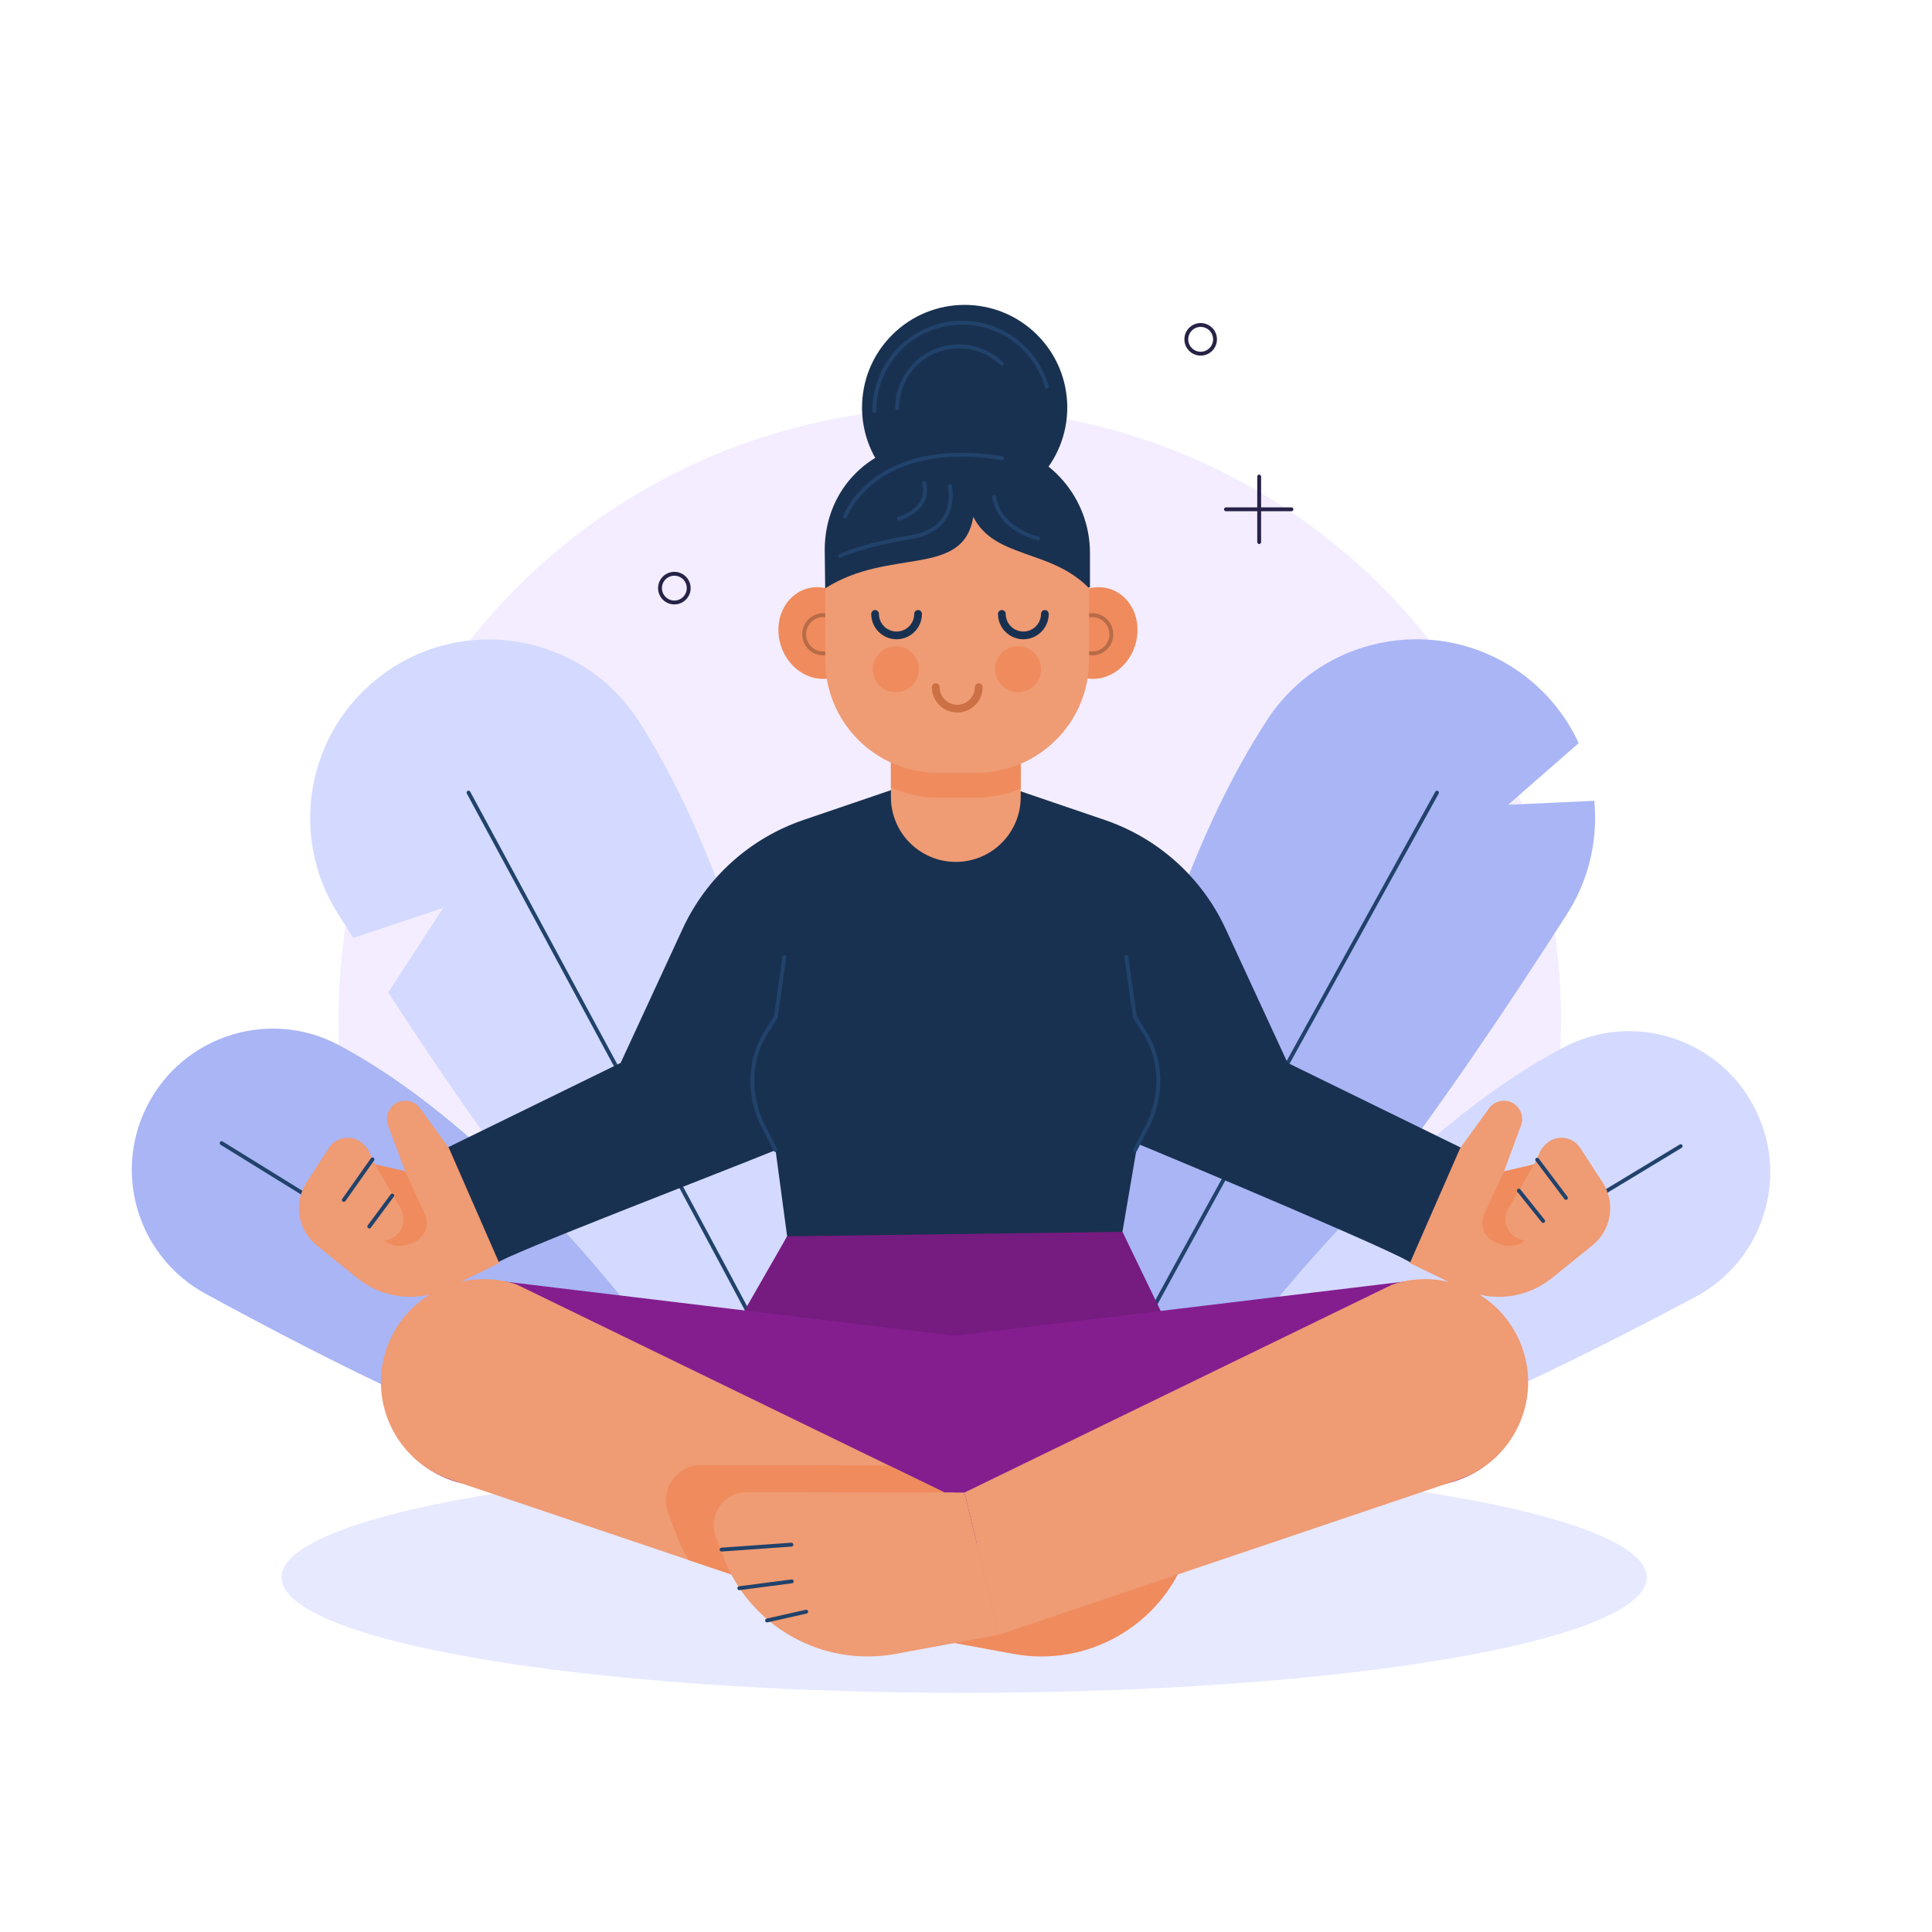 <?xml version="1.0" encoding="utf-8"?>
<!-- Generator: Adobe Illustrator 27.5.0, SVG Export Plug-In . SVG Version: 6.00 Build 0)  -->
<svg version="1.1" xmlns="http://www.w3.org/2000/svg" xmlns:xlink="http://www.w3.org/1999/xlink" x="0px" y="0px"
	 viewBox="0 0 500 500" style="enable-background:new 0 0 500 500;" xml:space="preserve">
<g id="BACKGROUND">
	
		<ellipse transform="matrix(0.707 -0.707 0.707 0.707 -114.482 251.091)" style="fill:#F3EDFF;" cx="245.853" cy="263.737" rx="158.214" ry="158.214"/>
</g>
<g id="OBJECTS">
	<g>
		<path style="fill:#D4DAFF;" d="M210,335.945c0,0-3.63,7.91-12.21,11.49c-6.72,2.81-16.47,2.97-29.89-5.38
			c-1.53-0.95-3.15-2.16-4.87-3.59c-7.65-6.4-17.05-17.35-26.97-30.38c-11.83-15.53-24.4-34.01-35.59-51.24l14.22-21.87l-23.28,7.76
			c-1.39-2.19-2.75-4.34-4.06-6.43c-4.78-7.61-7.08-16.13-7.08-24.56c0-13.86,6.23-27.51,17.91-36.56
			c21.47-16.63,52.63-11.3,67.24,11.59C202.13,244.355,210,334.325,210,335.945z"/>
		<path style="fill:#A9B5F5;" d="M176.118,356.068c-0.623-1.112-40.793-60.057-88.314-85.544
			c-18.9-10.136-42.429-1.772-50.795,17.974v0c-7.324,17.287-0.34,37.302,16.141,46.293c30.897,16.857,77.942,40.904,96.323,41.745
			C177.868,377.836,176.118,356.068,176.118,356.068z"/>
		<path style="fill:none;stroke:#21426B;stroke-linecap:round;stroke-miterlimit:10;" d="M121.249,205.12
			c0,0,72.585,134.25,84.789,158.016"/>
		
			<line style="fill:none;stroke:#21426B;stroke-linecap:round;stroke-miterlimit:10;" x1="57.357" y1="295.841" x2="140.514" y2="347.247"/>
	</g>
	<g>
		<path style="fill:#A9B5F5;" d="M412.807,212.148c-0.081,8.43-2.462,16.927-7.315,24.491
			c-14.142,22.066-32.973,50.287-50.134,72.253c-9.527,12.199-18.536,22.474-25.946,28.693c-1.946,1.632-3.779,2.994-5.479,4.028
			c-13.499,8.221-23.247,7.968-29.94,5.093c-8.545-3.662-12.099-11.606-12.099-11.606c0.016-1.62,8.747-91.51,46.016-148.736
			c14.819-22.749,46.028-27.781,67.338-10.946c5.886,4.657,10.36,10.48,13.309,16.908l-18.243,15.946l22.281-1.017
			C412.748,208.877,412.822,210.508,412.807,212.148z"/>
		<path style="fill:#D4DAFF;" d="M315.625,355.714c0.634-1.106,41.366-59.664,89.129-84.694c18.996-9.955,42.444-1.366,50.621,18.46
			v0c7.158,17.356-0.017,37.303-16.583,46.137c-31.057,16.561-78.33,40.156-96.718,40.821
			C313.668,377.465,315.625,355.714,315.625,355.714z"/>
		<path style="fill:none;stroke:#21426B;stroke-linecap:round;stroke-miterlimit:10;" d="M371.893,205.13
			c0,0-73.867,133.549-86.298,157.197"/>
		
			<line style="fill:none;stroke:#21426B;stroke-linecap:round;stroke-miterlimit:10;" x1="434.958" y1="296.627" x2="351.313" y2="347.234"/>
	</g>
	<ellipse style="fill:#E6E9FF;" cx="249.511" cy="408.231" rx="176.666" ry="29.881"/>
	<g>
		<path style="fill:#EF8B5D;" d="M273.45,160.54c-2.042,6.298,0.845,12.876,6.449,14.692c5.603,1.817,11.801-1.816,13.843-8.113
			c2.042-6.298-0.845-12.876-6.449-14.692C281.689,150.61,275.492,154.242,273.45,160.54z"/>
		<path style="fill:#EF8B5D;" d="M222.385,160.54c2.042,6.298-0.845,12.876-6.449,14.692c-5.603,1.817-11.801-1.816-13.843-8.113
			c-2.042-6.298,0.845-12.876,6.449-14.692C214.146,150.61,220.343,154.242,222.385,160.54z"/>
		<path style="fill:none;stroke:#B86B47;stroke-linecap:round;stroke-miterlimit:10;" d="M218.032,164.152
			c0,2.737-2.219,4.956-4.956,4.956c-2.737,0-4.956-2.219-4.956-4.956c0-2.737,2.219-4.956,4.956-4.956
			C215.813,159.196,218.032,161.415,218.032,164.152z"/>
		<path style="fill:none;stroke:#B86B47;stroke-linecap:round;stroke-miterlimit:10;" d="M287.613,164.152
			c0,2.737-2.219,4.956-4.956,4.956c-2.737,0-4.956-2.219-4.956-4.956c0-2.737,2.219-4.956,4.956-4.956
			C285.394,159.196,287.613,161.415,287.613,164.152z"/>
		<path style="fill:#193150;" d="M176.669,240.369l-16.041,34.701l-48.147,23.55l16.224,28.26
			c1.372-1.83,59.507-24.072,72.007-29.233l2.994,22.315l-15.144,29.414l58.475,18.181V198.878l-39.104,13.332
			C194.1,216.927,182.801,227.103,176.669,240.369z"/>
		<path style="fill:#193150;" d="M317.184,240.369l16.041,34.701l48.147,23.55l-16.224,28.26
			c-1.372-1.83-58.269-25.745-70.769-30.906l-3.891,22.823l13.688,32.326l-57.361,16.434V198.878l39.104,13.332
			C299.753,216.927,311.051,227.103,317.184,240.369z"/>
		<path style="fill:#EF9B74;" d="M264.162,173.233v33.035c0,9.275-7.519,16.793-16.804,16.793c-9.274,0-16.793-7.519-16.793-16.793
			v-33.035H264.162z"/>
		<path style="fill:#EF8B5D;" d="M264.162,173.233v30.84c-3.512,1.508-7.395,2.341-11.458,2.341h-9.972
			c-4.345,0-8.464-0.945-12.167-2.656v-30.525H264.162z"/>
		
			<ellipse transform="matrix(0.707 -0.707 0.707 0.707 -1.43 207.441)" style="fill:#193150;" cx="249.689" cy="105.446" rx="26.562" ry="26.562"/>
		<path style="fill:#EF9B74;" d="M281.855,144.592v26.257c0,16.107-13.045,29.152-29.151,29.152h-9.972
			c-16.107,0-29.152-13.045-29.152-29.152v-26.257c0-15.611,12.651-28.262,28.262-28.262h11.751c1.452,0,2.881,0.113,4.266,0.326
			C271.443,118.704,281.855,130.432,281.855,144.592z"/>
		<path style="fill:#193150;" d="M257.708,114.75c-1.406-0.217-2.858-0.331-4.333-0.331h-4.985h-6.952
			c-15.858,0-28.002,12.054-28.002,27.912l0.125,9.827c-0.04-0.08,0.006,0.102,0.04,0.08c16.686-10.634,35.652-2.572,38.287-18.471
			c5.511,10.828,19.812,8.298,29.75,18.237c0.105,0.105,0.297,0,0.446-0.012v-8.864C282.085,128.745,271.508,116.831,257.708,114.75
			z"/>
		<path style="fill:none;stroke:#193150;stroke-width:2;stroke-linecap:round;stroke-miterlimit:10;" d="M237.598,158.876
			c0,3.073-2.491,5.564-5.564,5.564s-5.564-2.491-5.564-5.564"/>
		<path style="fill:none;stroke:#193150;stroke-width:2;stroke-linecap:round;stroke-miterlimit:10;" d="M270.409,158.876
			c0,3.073-2.491,5.564-5.564,5.564s-5.564-2.491-5.564-5.564"/>
		<path style="fill:none;stroke:#CC7045;stroke-width:2;stroke-linecap:round;stroke-miterlimit:10;" d="M253.298,177.832
			c0,3.073-2.491,5.564-5.564,5.564s-5.564-2.491-5.564-5.564"/>
		<circle style="fill:#EF8B5D;" cx="231.841" cy="173.195" r="5.943"/>
		<circle style="fill:#EF8B5D;" cx="263.467" cy="173.195" r="5.943"/>
		<g>
			<path style="fill:#EF9B74;" d="M116.191,297.137l-7.5-10.345c-1.175-1.588-3.212-2.281-5.111-1.738l0,0
				c-2.652,0.758-4.099,3.612-3.142,6.199l4.388,11.865c0.759,2.053-0.86,4.204-3.043,4.041l-0.682-0.051
				c-2.584-0.192-4.61-2.295-4.708-4.884l-0.04-1.073c-0.08-2.123-1.08-4.106-2.738-5.433l0,0c-2.677-2.141-6.616-1.506-8.485,1.367
				l-5.78,8.889c-3.442,5.293-2.325,12.332,2.587,16.299l10.524,8.501c6.601,5.331,15.689,6.363,23.317,2.647l13.426-6.541
				L116.191,297.137z"/>
			<path style="fill:#EF8B5D;" d="M104.827,303.118l5.085,11.033c1.372,2.978-0.135,6.488-3.238,7.545l-1.159,0.394
				c-4.123,1.403-8.434-1.562-8.598-5.915l-0.564-15.024L104.827,303.118z"/>
			<path style="fill:#EF9B74;" d="M95.893,299.069c0,0.36,4.407,7.881,7.83,13.67c1.925,3.256,0.058,7.434-3.651,8.176l-3.442,0.688
				L95.893,299.069z"/>
		</g>
		<g>
			<path style="fill:#EF9B74;" d="M377.892,297.137l7.5-10.345c1.175-1.588,3.211-2.281,5.111-1.738l0,0
				c2.652,0.758,4.099,3.612,3.142,6.199l-4.388,11.865c-0.759,2.053,0.86,4.204,3.043,4.041l0.682-0.051
				c2.584-0.192,4.61-2.295,4.708-4.884l0.041-1.073c0.08-2.123,1.08-4.106,2.738-5.433l0,0c2.677-2.141,6.616-1.506,8.485,1.367
				l5.78,8.889c3.442,5.293,2.325,12.332-2.587,16.299l-10.524,8.501c-6.601,5.331-15.689,6.363-23.317,2.647l-13.426-6.541
				L377.892,297.137z"/>
			<path style="fill:#EF8B5D;" d="M389.257,303.118l-5.085,11.033c-1.372,2.978,0.134,6.488,3.238,7.545l1.159,0.394
				c4.124,1.403,8.435-1.562,8.598-5.915l0.564-15.024L389.257,303.118z"/>
			<path style="fill:#EF9B74;" d="M398.191,299.069c0,0.36-4.407,7.881-7.83,13.67c-1.925,3.256-0.058,7.434,3.651,8.176
				l3.442,0.688L398.191,299.069z"/>
		</g>
		<polygon style="fill:#761B80;" points="203.705,319.962 290.489,318.798 303.771,346.249 229.291,354.525 190.073,343.73 		"/>
		<g>
			<path style="fill:#841E8F;" d="M128.828,331.45l120.225,14.491l-2.251,54.03l-124.477-15.583
				c-15.3-1.915-25.792-16.368-22.873-31.509v0C102.101,339.132,114.93,329.775,128.828,331.45z"/>
			<path style="fill:#EF9B74;" d="M244.46,386.265l-0.4,1.65l-8.14,33.77l-0.34,1.42l-2.59-0.88l-54.78-18.49l-61.49-20.76
				c-14.61-4.93-22-21.19-16.12-35.44c4.23-10.23,14.13-16.5,24.65-16.5c2.8,0,5.63,0.44,8.42,1.37l96.42,46.88l13.47,6.54
				L244.46,386.265z"/>
			<path style="fill:#EF8B5D;" d="M300.827,386.166l-56.368,0.104l-8.882,36.839l26.714,4.92
				c19.012,3.501,37.804-7.114,44.617-25.206l1.924-5.109C310.938,392.124,306.8,386.155,300.827,386.166z"/>
			<path style="fill:#841E8F;" d="M365.24,331.45L245.016,345.94l2.251,54.03l124.477-15.583
				c15.3-1.915,25.791-16.368,22.873-31.509v0C391.967,339.132,379.139,329.775,365.24,331.45z"/>
			<path style="fill:#EF9B74;" d="M360.401,332.405L249.61,386.27l8.882,36.839l118.856-40.133
				c14.609-4.933,22.002-21.19,16.118-35.443v0C388.124,334.593,373.685,327.987,360.401,332.405z"/>
			<path style="fill:#EF8B5D;" d="M244.06,387.915l-8.14,33.77l-2.93,0.54l-54.78-18.49c-1.24-2.1-2.32-4.33-3.2-6.68l-2.07-5.48
				c-2.26-6,2.18-12.4,8.59-12.39l48.56,0.1l13.47,6.54L244.06,387.915z"/>
			<path style="fill:#EF9B74;" d="M193.242,386.166l56.368,0.104l8.882,36.839l-26.714,4.92
				c-19.012,3.501-37.804-7.114-44.617-25.206l-1.924-5.109C183.13,392.124,187.268,386.155,193.242,386.166z"/>
		</g>
		<path style="fill:none;stroke:#21426B;stroke-linecap:round;stroke-miterlimit:10;" d="M226.28,106.399
			c-0.049-8.356,4.529-16.425,12.495-20.445c11.208-5.656,24.879-1.155,30.534,10.053c0.665,1.318,1.189,2.67,1.579,4.038"/>
		<path style="fill:none;stroke:#21426B;stroke-linecap:round;stroke-miterlimit:10;" d="M232.178,105.625
			c0-8.826,7.154-15.98,15.98-15.98c4.312,0,8.225,1.708,11.1,4.484"/>
		<path style="fill:none;stroke:#21426B;stroke-linecap:round;stroke-miterlimit:10;" d="M217.414,143.849
			c0,0,5.383-2.691,18.284-4.826c12.901-2.135,10.116-13.272,10.116-13.272"/>
		<path style="fill:none;stroke:#21426B;stroke-linecap:round;stroke-miterlimit:10;" d="M232.634,134.243
			c0,0,8.328-2.336,6.5-9.242"/>
		<path style="fill:none;stroke:#21426B;stroke-linecap:round;stroke-miterlimit:10;" d="M218.671,133.709
			c0,0,7.472-20.515,40.65-15.129"/>
		<path style="fill:none;stroke:#21426B;stroke-linecap:round;stroke-miterlimit:10;" d="M257.303,128.559
			c0,0,0.426,7.817,11.371,10.802"/>
		<path style="fill:none;stroke:#21426B;stroke-linecap:round;stroke-miterlimit:10;" d="M202.996,247.656l-2.217,15.518
			l-2.711,4.338c-5.263,8.667-3.408,18.254-0.726,23.52l3.369,6.616"/>
		<path style="fill:none;stroke:#21426B;stroke-linecap:round;stroke-miterlimit:10;" d="M291.491,247.656l2.217,15.518l2.711,4.338
			c5.263,8.667,3.408,18.254,0.726,23.52l-3.369,6.616"/>
		
			<line style="fill:none;stroke:#21426B;stroke-linecap:round;stroke-miterlimit:10;" x1="186.743" y1="401.037" x2="204.813" y2="399.756"/>
		
			<line style="fill:none;stroke:#21426B;stroke-linecap:round;stroke-miterlimit:10;" x1="191.331" y1="411.027" x2="204.9" y2="409.257"/>
		
			<line style="fill:none;stroke:#21426B;stroke-linecap:round;stroke-miterlimit:10;" x1="198.518" y1="419.378" x2="208.638" y2="417.095"/>
		
			<line style="fill:none;stroke:#21426B;stroke-linecap:round;stroke-miterlimit:10;" x1="96.394" y1="300.051" x2="88.988" y2="310.543"/>
		
			<line style="fill:none;stroke:#21426B;stroke-linecap:round;stroke-miterlimit:10;" x1="397.826" y1="300.124" x2="405.273" y2="310.02"/>
		
			<line style="fill:none;stroke:#21426B;stroke-linecap:round;stroke-miterlimit:10;" x1="101.504" y1="309.406" x2="95.571" y2="317.419"/>
		
			<line style="fill:none;stroke:#21426B;stroke-linecap:round;stroke-miterlimit:10;" x1="393.073" y1="308.121" x2="399.375" y2="315.999"/>
	</g>
	<g>
		
			<line style="fill:none;stroke:#262347;stroke-linecap:round;stroke-miterlimit:10;" x1="325.873" y1="123.343" x2="325.873" y2="140.283"/>
		
			<line style="fill:none;stroke:#262347;stroke-linecap:round;stroke-miterlimit:10;" x1="334.224" y1="131.813" x2="317.283" y2="131.813"/>
		<path style="fill:none;stroke:#262347;stroke-linecap:round;stroke-miterlimit:10;" d="M314.447,87.817
			c0,2.052-1.663,3.715-3.715,3.715c-2.052,0-3.715-1.663-3.715-3.715c0-2.052,1.663-3.715,3.715-3.715
			C312.784,84.103,314.447,85.766,314.447,87.817z"/>
		<path style="fill:none;stroke:#262347;stroke-linecap:round;stroke-miterlimit:10;" d="M178.236,152.208
			c0,2.052-1.663,3.715-3.715,3.715c-2.052,0-3.715-1.663-3.715-3.715c0-2.052,1.663-3.715,3.715-3.715
			C176.572,148.493,178.236,150.157,178.236,152.208z"/>
	</g>
</g>
</svg>
